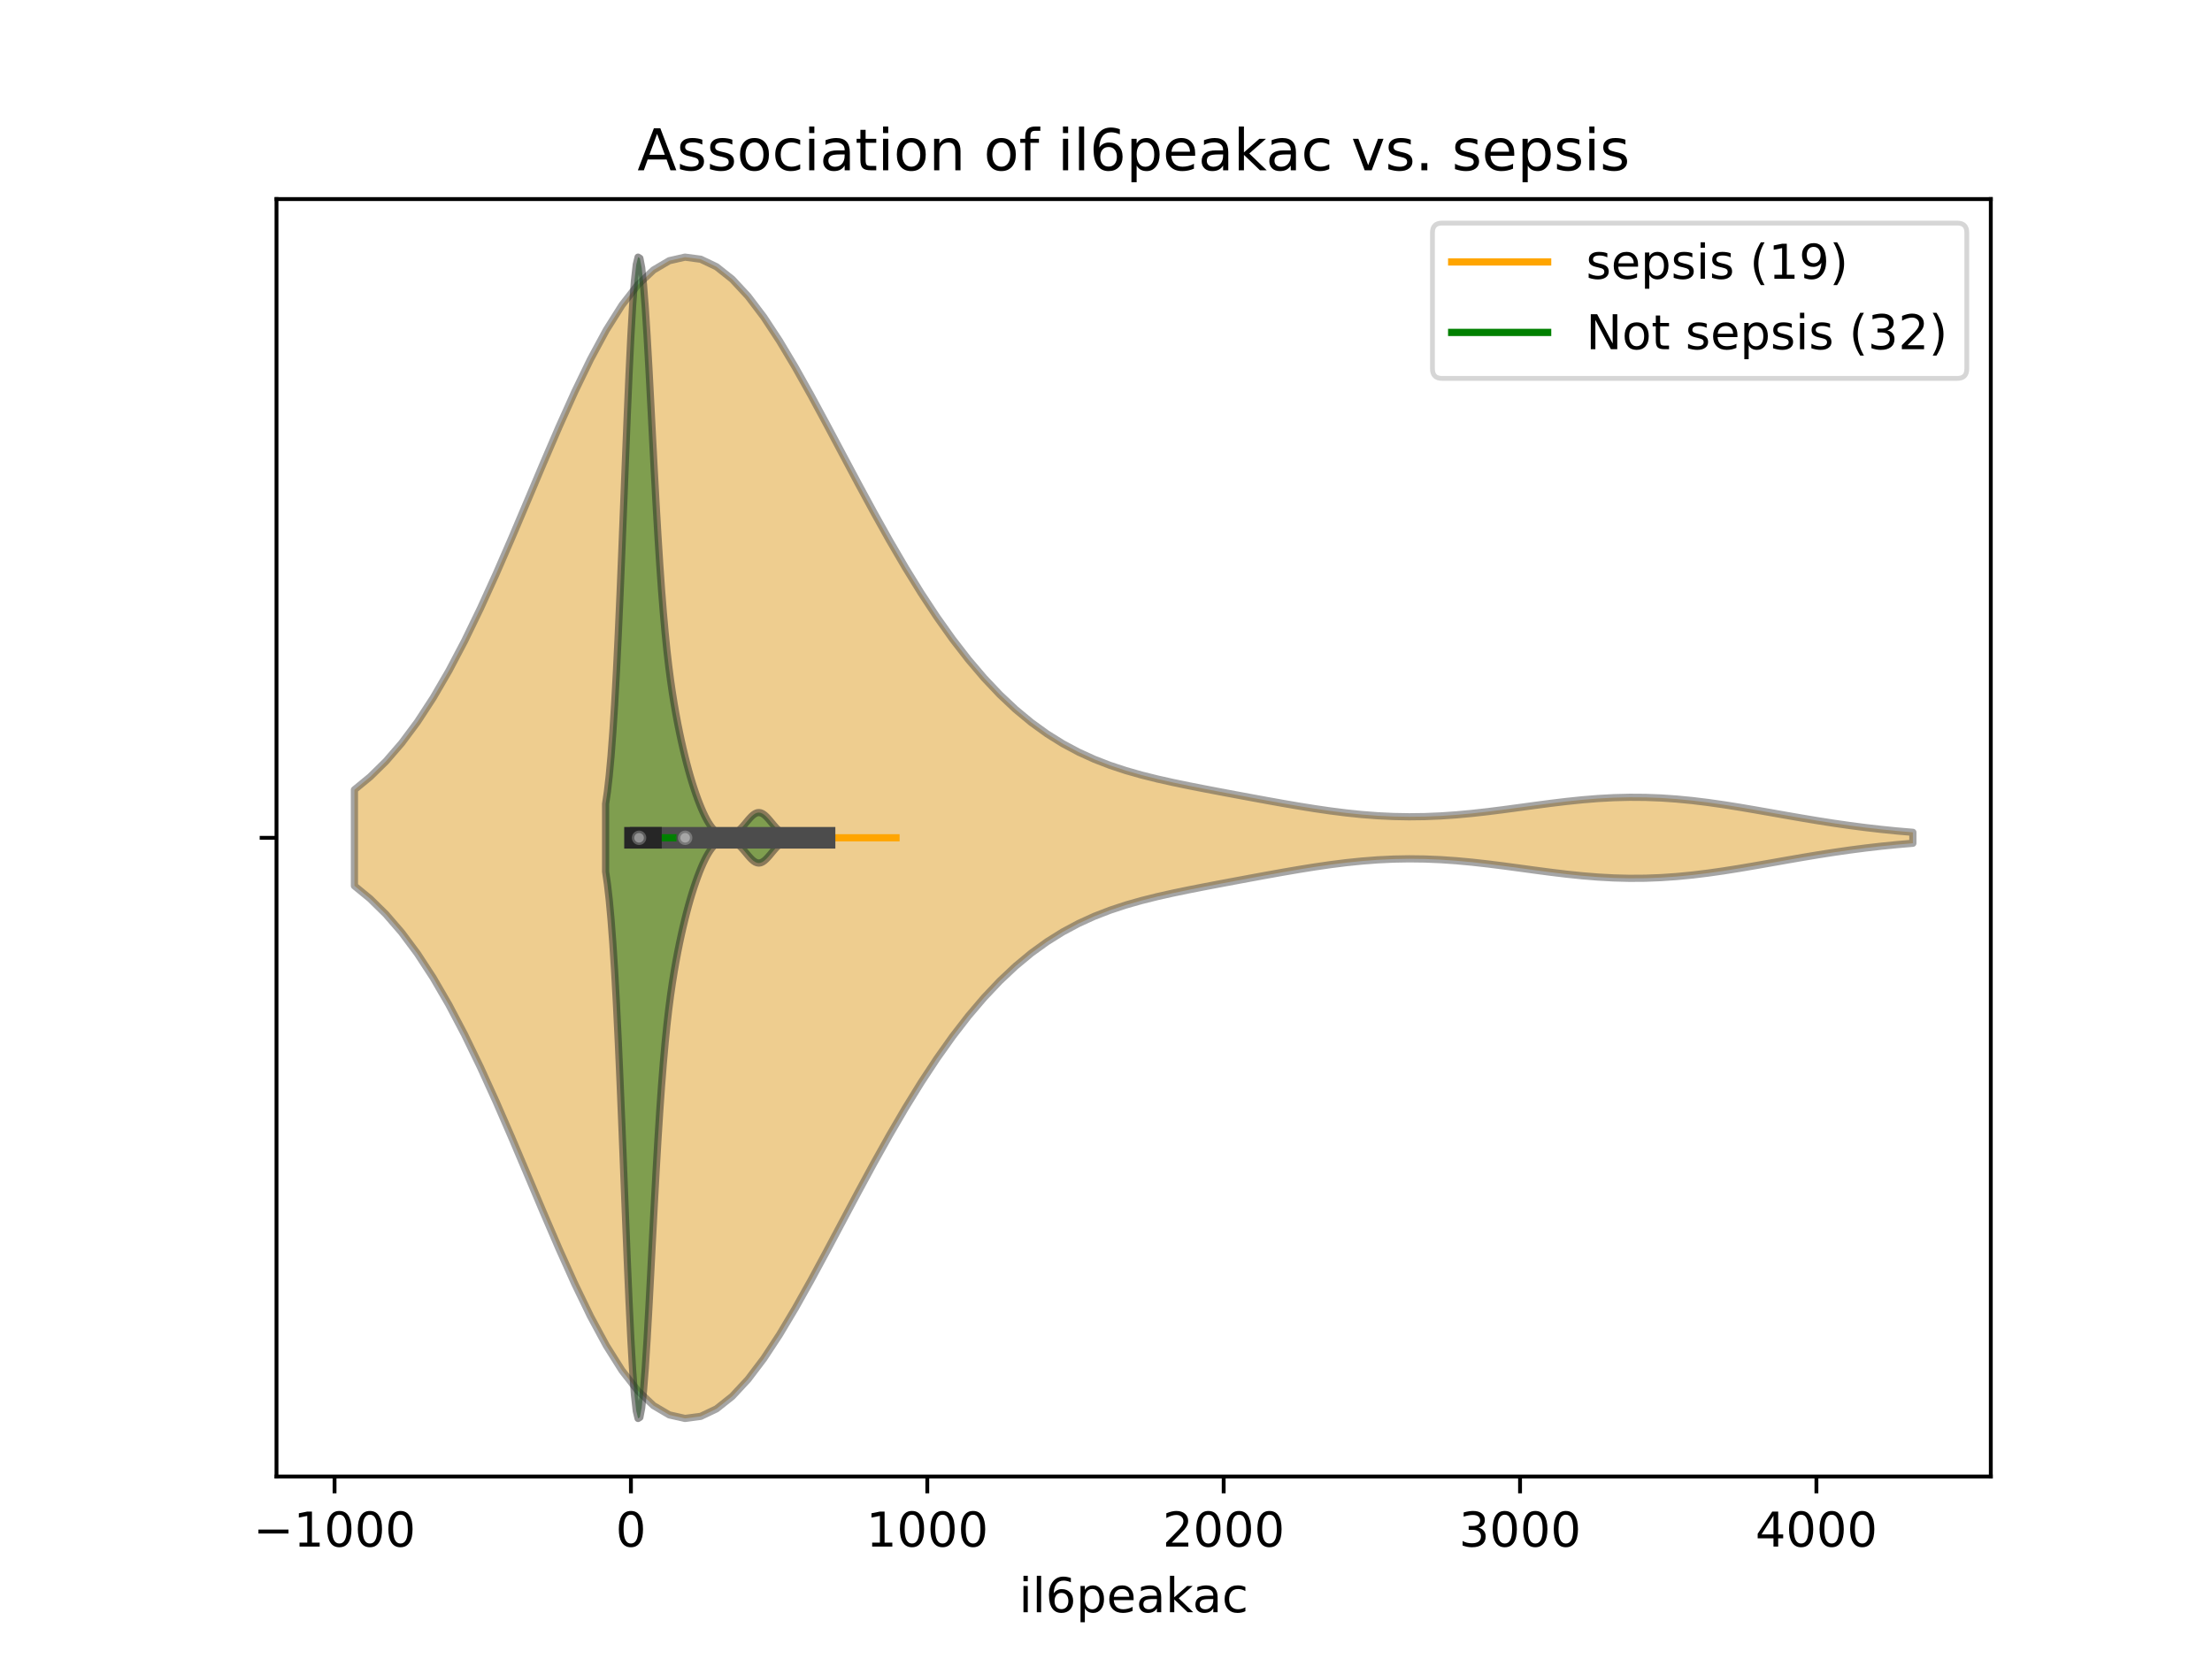 <?xml version="1.0" encoding="utf-8" standalone="no"?>
<!DOCTYPE svg PUBLIC "-//W3C//DTD SVG 1.1//EN"
  "http://www.w3.org/Graphics/SVG/1.1/DTD/svg11.dtd">
<!-- Created with matplotlib (https://matplotlib.org/) -->
<svg height="345.6pt" version="1.1" viewBox="0 0 460.8 345.6" width="460.8pt" xmlns="http://www.w3.org/2000/svg" xmlns:xlink="http://www.w3.org/1999/xlink">
 <defs>
  <style type="text/css">
*{stroke-linecap:butt;stroke-linejoin:round;}
  </style>
 </defs>
 <g id="figure_1">
  <g id="patch_1">
   <path d="M 0 345.6 
L 460.8 345.6 
L 460.8 0 
L 0 0 
z
" style="fill:#ffffff;"/>
  </g>
  <g id="axes_1">
   <g id="patch_2">
    <path d="M 57.6 307.584 
L 414.72 307.584 
L 414.72 41.472 
L 57.6 41.472 
z
" style="fill:#ffffff;"/>
   </g>
   <g id="PolyCollection_1">
    <defs>
     <path d="M 73.833 -161.065 
L 73.833 -181.079 
L 77.112 -183.774 
L 80.391 -186.997 
L 83.671 -190.791 
L 86.95 -195.191 
L 90.229 -200.212 
L 93.509 -205.85 
L 96.788 -212.077 
L 100.067 -218.837 
L 103.347 -226.044 
L 106.626 -233.587 
L 109.905 -241.324 
L 113.185 -249.094 
L 116.464 -256.719 
L 119.743 -264.01 
L 123.023 -270.778 
L 126.302 -276.846 
L 129.581 -282.049 
L 132.861 -286.254 
L 136.14 -289.356 
L 139.42 -291.29 
L 142.699 -292.032 
L 145.978 -291.596 
L 149.258 -290.034 
L 152.537 -287.432 
L 155.816 -283.902 
L 159.096 -279.576 
L 162.375 -274.597 
L 165.654 -269.112 
L 168.934 -263.266 
L 172.213 -257.198 
L 175.492 -251.032 
L 178.772 -244.878 
L 182.051 -238.832 
L 185.33 -232.971 
L 188.61 -227.36 
L 191.889 -222.047 
L 195.168 -217.069 
L 198.448 -212.453 
L 201.727 -208.215 
L 205.006 -204.363 
L 208.286 -200.897 
L 211.565 -197.812 
L 214.844 -195.094 
L 218.124 -192.724 
L 221.403 -190.677 
L 224.682 -188.924 
L 227.962 -187.43 
L 231.241 -186.161 
L 234.52 -185.078 
L 237.8 -184.145 
L 241.079 -183.327 
L 244.358 -182.593 
L 247.638 -181.914 
L 250.917 -181.27 
L 254.196 -180.645 
L 257.476 -180.03 
L 260.755 -179.42 
L 264.034 -178.819 
L 267.314 -178.231 
L 270.593 -177.668 
L 273.872 -177.142 
L 277.152 -176.666 
L 280.431 -176.253 
L 283.71 -175.916 
L 286.99 -175.665 
L 290.269 -175.508 
L 293.548 -175.45 
L 296.828 -175.491 
L 300.107 -175.627 
L 303.386 -175.852 
L 306.666 -176.155 
L 309.945 -176.522 
L 313.224 -176.935 
L 316.504 -177.376 
L 319.783 -177.822 
L 323.062 -178.253 
L 326.342 -178.648 
L 329.621 -178.986 
L 332.9 -179.252 
L 336.18 -179.431 
L 339.459 -179.513 
L 342.739 -179.492 
L 346.018 -179.367 
L 349.297 -179.141 
L 352.577 -178.823 
L 355.856 -178.422 
L 359.135 -177.953 
L 362.415 -177.432 
L 365.694 -176.874 
L 368.973 -176.298 
L 372.253 -175.718 
L 375.532 -175.15 
L 378.811 -174.605 
L 382.091 -174.093 
L 385.37 -173.622 
L 388.649 -173.197 
L 391.929 -172.82 
L 395.208 -172.491 
L 398.487 -172.21 
L 398.487 -169.934 
L 398.487 -169.934 
L 395.208 -169.653 
L 391.929 -169.324 
L 388.649 -168.947 
L 385.37 -168.522 
L 382.091 -168.051 
L 378.811 -167.539 
L 375.532 -166.994 
L 372.253 -166.426 
L 368.973 -165.846 
L 365.694 -165.27 
L 362.415 -164.712 
L 359.135 -164.191 
L 355.856 -163.722 
L 352.577 -163.321 
L 349.297 -163.003 
L 346.018 -162.777 
L 342.739 -162.652 
L 339.459 -162.631 
L 336.18 -162.713 
L 332.9 -162.892 
L 329.621 -163.158 
L 326.342 -163.496 
L 323.062 -163.891 
L 319.783 -164.322 
L 316.504 -164.768 
L 313.224 -165.209 
L 309.945 -165.622 
L 306.666 -165.989 
L 303.386 -166.292 
L 300.107 -166.517 
L 296.828 -166.653 
L 293.548 -166.694 
L 290.269 -166.636 
L 286.99 -166.479 
L 283.71 -166.228 
L 280.431 -165.891 
L 277.152 -165.478 
L 273.872 -165.002 
L 270.593 -164.476 
L 267.314 -163.913 
L 264.034 -163.325 
L 260.755 -162.724 
L 257.476 -162.114 
L 254.196 -161.499 
L 250.917 -160.874 
L 247.638 -160.23 
L 244.358 -159.551 
L 241.079 -158.817 
L 237.8 -157.999 
L 234.52 -157.066 
L 231.241 -155.983 
L 227.962 -154.714 
L 224.682 -153.22 
L 221.403 -151.467 
L 218.124 -149.42 
L 214.844 -147.05 
L 211.565 -144.332 
L 208.286 -141.247 
L 205.006 -137.781 
L 201.727 -133.929 
L 198.448 -129.691 
L 195.168 -125.075 
L 191.889 -120.097 
L 188.61 -114.784 
L 185.33 -109.173 
L 182.051 -103.312 
L 178.772 -97.266 
L 175.492 -91.112 
L 172.213 -84.946 
L 168.934 -78.878 
L 165.654 -73.032 
L 162.375 -67.547 
L 159.096 -62.568 
L 155.816 -58.242 
L 152.537 -54.712 
L 149.258 -52.11 
L 145.978 -50.548 
L 142.699 -50.112 
L 139.42 -50.854 
L 136.14 -52.788 
L 132.861 -55.89 
L 129.581 -60.095 
L 126.302 -65.298 
L 123.023 -71.366 
L 119.743 -78.134 
L 116.464 -85.425 
L 113.185 -93.05 
L 109.905 -100.82 
L 106.626 -108.557 
L 103.347 -116.1 
L 100.067 -123.307 
L 96.788 -130.067 
L 93.509 -136.294 
L 90.229 -141.932 
L 86.95 -146.953 
L 83.671 -151.353 
L 80.391 -155.147 
L 77.112 -158.37 
L 73.833 -161.065 
z
" id="m6d0a6a6277" style="stroke:#4c4c4c;stroke-opacity:0.5;stroke-width:1.5;"/>
    </defs>
    <g clip-path="url(#pe2624b4db9)">
     <use style="fill:#df9c20;fill-opacity:0.5;stroke:#4c4c4c;stroke-opacity:0.5;stroke-width:1.5;" x="0" xlink:href="#m6d0a6a6277" y="345.6"/>
    </g>
   </g>
   <g id="PolyCollection_2">
    <defs>
     <path d="M 126.159 -164.016 
L 126.159 -178.128 
L 126.535 -180.706 
L 126.911 -183.983 
L 127.286 -188.053 
L 127.662 -192.996 
L 128.038 -198.859 
L 128.413 -205.649 
L 128.789 -213.32 
L 129.164 -221.767 
L 129.54 -230.82 
L 129.916 -240.248 
L 130.291 -249.765 
L 130.667 -259.046 
L 131.043 -267.747 
L 131.418 -275.525 
L 131.794 -282.066 
L 132.17 -287.11 
L 132.545 -290.466 
L 132.921 -292.032 
L 133.297 -291.797 
L 133.672 -289.842 
L 134.048 -286.33 
L 134.423 -281.492 
L 134.799 -275.603 
L 135.175 -268.964 
L 135.55 -261.875 
L 135.926 -254.619 
L 136.302 -247.443 
L 136.677 -240.549 
L 137.053 -234.087 
L 137.429 -228.153 
L 137.804 -222.796 
L 138.18 -218.023 
L 138.556 -213.805 
L 138.931 -210.094 
L 139.307 -206.825 
L 139.682 -203.929 
L 140.058 -201.339 
L 140.434 -198.995 
L 140.809 -196.848 
L 141.185 -194.857 
L 141.561 -192.994 
L 141.936 -191.241 
L 142.312 -189.585 
L 142.688 -188.02 
L 143.063 -186.539 
L 143.439 -185.141 
L 143.815 -183.82 
L 144.19 -182.572 
L 144.566 -181.395 
L 144.941 -180.283 
L 145.317 -179.234 
L 145.693 -178.246 
L 146.068 -177.32 
L 146.444 -176.457 
L 146.82 -175.659 
L 147.195 -174.93 
L 147.571 -174.272 
L 147.947 -173.689 
L 148.322 -173.18 
L 148.698 -172.745 
L 149.074 -172.382 
L 149.449 -172.087 
L 149.825 -171.855 
L 150.2 -171.681 
L 150.576 -171.561 
L 150.952 -171.49 
L 151.327 -171.467 
L 151.703 -171.49 
L 152.079 -171.558 
L 152.454 -171.674 
L 152.83 -171.838 
L 153.206 -172.053 
L 153.581 -172.319 
L 153.957 -172.636 
L 154.333 -173 
L 154.708 -173.404 
L 155.084 -173.839 
L 155.459 -174.29 
L 155.835 -174.74 
L 156.211 -175.17 
L 156.586 -175.558 
L 156.962 -175.884 
L 157.338 -176.131 
L 157.713 -176.283 
L 158.089 -176.332 
L 158.465 -176.275 
L 158.84 -176.114 
L 159.216 -175.861 
L 159.592 -175.529 
L 159.967 -175.137 
L 160.343 -174.705 
L 160.718 -174.253 
L 161.094 -173.802 
L 161.47 -173.368 
L 161.845 -172.964 
L 162.221 -172.599 
L 162.597 -172.28 
L 162.972 -172.009 
L 163.348 -171.784 
L 163.348 -170.36 
L 163.348 -170.36 
L 162.972 -170.135 
L 162.597 -169.864 
L 162.221 -169.545 
L 161.845 -169.18 
L 161.47 -168.776 
L 161.094 -168.342 
L 160.718 -167.891 
L 160.343 -167.439 
L 159.967 -167.007 
L 159.592 -166.615 
L 159.216 -166.283 
L 158.84 -166.03 
L 158.465 -165.869 
L 158.089 -165.812 
L 157.713 -165.861 
L 157.338 -166.013 
L 156.962 -166.26 
L 156.586 -166.586 
L 156.211 -166.974 
L 155.835 -167.404 
L 155.459 -167.854 
L 155.084 -168.305 
L 154.708 -168.74 
L 154.333 -169.144 
L 153.957 -169.508 
L 153.581 -169.825 
L 153.206 -170.091 
L 152.83 -170.306 
L 152.454 -170.47 
L 152.079 -170.586 
L 151.703 -170.654 
L 151.327 -170.677 
L 150.952 -170.654 
L 150.576 -170.583 
L 150.2 -170.463 
L 149.825 -170.289 
L 149.449 -170.057 
L 149.074 -169.762 
L 148.698 -169.399 
L 148.322 -168.964 
L 147.947 -168.455 
L 147.571 -167.872 
L 147.195 -167.214 
L 146.82 -166.485 
L 146.444 -165.687 
L 146.068 -164.824 
L 145.693 -163.898 
L 145.317 -162.91 
L 144.941 -161.861 
L 144.566 -160.749 
L 144.19 -159.572 
L 143.815 -158.324 
L 143.439 -157.003 
L 143.063 -155.605 
L 142.688 -154.124 
L 142.312 -152.559 
L 141.936 -150.903 
L 141.561 -149.15 
L 141.185 -147.287 
L 140.809 -145.296 
L 140.434 -143.149 
L 140.058 -140.805 
L 139.682 -138.215 
L 139.307 -135.319 
L 138.931 -132.05 
L 138.556 -128.339 
L 138.18 -124.121 
L 137.804 -119.348 
L 137.429 -113.991 
L 137.053 -108.057 
L 136.677 -101.595 
L 136.302 -94.701 
L 135.926 -87.525 
L 135.55 -80.269 
L 135.175 -73.18 
L 134.799 -66.541 
L 134.423 -60.652 
L 134.048 -55.814 
L 133.672 -52.302 
L 133.297 -50.347 
L 132.921 -50.112 
L 132.545 -51.678 
L 132.17 -55.034 
L 131.794 -60.078 
L 131.418 -66.619 
L 131.043 -74.397 
L 130.667 -83.098 
L 130.291 -92.379 
L 129.916 -101.896 
L 129.54 -111.324 
L 129.164 -120.377 
L 128.789 -128.824 
L 128.413 -136.495 
L 128.038 -143.285 
L 127.662 -149.148 
L 127.286 -154.091 
L 126.911 -158.161 
L 126.535 -161.438 
L 126.159 -164.016 
z
" id="m87b86bdd0c" style="stroke:#262626;stroke-opacity:0.5;stroke-width:1.5;"/>
    </defs>
    <g clip-path="url(#pe2624b4db9)">
     <use style="fill:#107010;fill-opacity:0.5;stroke:#262626;stroke-opacity:0.5;stroke-width:1.5;" x="0" xlink:href="#m87b86bdd0c" y="345.6"/>
    </g>
   </g>
   <g id="matplotlib.axis_1">
    <g id="xtick_1">
     <g id="line2d_1">
      <defs>
       <path d="M 0 0 
L 0 3.5 
" id="m7a9ba453a0" style="stroke:#000000;stroke-width:0.8;"/>
      </defs>
      <g>
       <use style="stroke:#000000;stroke-width:0.8;" x="69.693" xlink:href="#m7a9ba453a0" y="307.584"/>
      </g>
     </g>
     <g id="text_1">
      <!-- −1000 -->
      <defs>
       <path d="M 10.594 35.5 
L 73.188 35.5 
L 73.188 27.203 
L 10.594 27.203 
z
" id="DejaVuSans-8722"/>
       <path d="M 12.406 8.297 
L 28.516 8.297 
L 28.516 63.922 
L 10.984 60.406 
L 10.984 69.391 
L 28.422 72.906 
L 38.281 72.906 
L 38.281 8.297 
L 54.391 8.297 
L 54.391 0 
L 12.406 0 
z
" id="DejaVuSans-49"/>
       <path d="M 31.781 66.406 
Q 24.172 66.406 20.328 58.906 
Q 16.5 51.422 16.5 36.375 
Q 16.5 21.391 20.328 13.891 
Q 24.172 6.391 31.781 6.391 
Q 39.453 6.391 43.281 13.891 
Q 47.125 21.391 47.125 36.375 
Q 47.125 51.422 43.281 58.906 
Q 39.453 66.406 31.781 66.406 
z
M 31.781 74.219 
Q 44.047 74.219 50.516 64.516 
Q 56.984 54.828 56.984 36.375 
Q 56.984 17.969 50.516 8.266 
Q 44.047 -1.422 31.781 -1.422 
Q 19.531 -1.422 13.062 8.266 
Q 6.594 17.969 6.594 36.375 
Q 6.594 54.828 13.062 64.516 
Q 19.531 74.219 31.781 74.219 
z
" id="DejaVuSans-48"/>
      </defs>
      <g transform="translate(52.778 322.182)scale(0.1 -0.1)">
       <use xlink:href="#DejaVuSans-8722"/>
       <use x="83.789" xlink:href="#DejaVuSans-49"/>
       <use x="147.412" xlink:href="#DejaVuSans-48"/>
       <use x="211.035" xlink:href="#DejaVuSans-48"/>
       <use x="274.658" xlink:href="#DejaVuSans-48"/>
      </g>
     </g>
    </g>
    <g id="xtick_2">
     <g id="line2d_2">
      <g>
       <use style="stroke:#000000;stroke-width:0.8;" x="131.433" xlink:href="#m7a9ba453a0" y="307.584"/>
      </g>
     </g>
     <g id="text_2">
      <!-- 0 -->
      <g transform="translate(128.252 322.182)scale(0.1 -0.1)">
       <use xlink:href="#DejaVuSans-48"/>
      </g>
     </g>
    </g>
    <g id="xtick_3">
     <g id="line2d_3">
      <g>
       <use style="stroke:#000000;stroke-width:0.8;" x="193.173" xlink:href="#m7a9ba453a0" y="307.584"/>
      </g>
     </g>
     <g id="text_3">
      <!-- 1000 -->
      <g transform="translate(180.448 322.182)scale(0.1 -0.1)">
       <use xlink:href="#DejaVuSans-49"/>
       <use x="63.623" xlink:href="#DejaVuSans-48"/>
       <use x="127.246" xlink:href="#DejaVuSans-48"/>
       <use x="190.869" xlink:href="#DejaVuSans-48"/>
      </g>
     </g>
    </g>
    <g id="xtick_4">
     <g id="line2d_4">
      <g>
       <use style="stroke:#000000;stroke-width:0.8;" x="254.914" xlink:href="#m7a9ba453a0" y="307.584"/>
      </g>
     </g>
     <g id="text_4">
      <!-- 2000 -->
      <defs>
       <path d="M 19.188 8.297 
L 53.609 8.297 
L 53.609 0 
L 7.328 0 
L 7.328 8.297 
Q 12.938 14.109 22.625 23.891 
Q 32.328 33.688 34.812 36.531 
Q 39.547 41.844 41.422 45.531 
Q 43.312 49.219 43.312 52.781 
Q 43.312 58.594 39.234 62.25 
Q 35.156 65.922 28.609 65.922 
Q 23.969 65.922 18.812 64.312 
Q 13.672 62.703 7.812 59.422 
L 7.812 69.391 
Q 13.766 71.781 18.938 73 
Q 24.125 74.219 28.422 74.219 
Q 39.75 74.219 46.484 68.547 
Q 53.219 62.891 53.219 53.422 
Q 53.219 48.922 51.531 44.891 
Q 49.859 40.875 45.406 35.406 
Q 44.188 33.984 37.641 27.219 
Q 31.109 20.453 19.188 8.297 
z
" id="DejaVuSans-50"/>
      </defs>
      <g transform="translate(242.189 322.182)scale(0.1 -0.1)">
       <use xlink:href="#DejaVuSans-50"/>
       <use x="63.623" xlink:href="#DejaVuSans-48"/>
       <use x="127.246" xlink:href="#DejaVuSans-48"/>
       <use x="190.869" xlink:href="#DejaVuSans-48"/>
      </g>
     </g>
    </g>
    <g id="xtick_5">
     <g id="line2d_5">
      <g>
       <use style="stroke:#000000;stroke-width:0.8;" x="316.654" xlink:href="#m7a9ba453a0" y="307.584"/>
      </g>
     </g>
     <g id="text_5">
      <!-- 3000 -->
      <defs>
       <path d="M 40.578 39.312 
Q 47.656 37.797 51.625 33 
Q 55.609 28.219 55.609 21.188 
Q 55.609 10.406 48.188 4.484 
Q 40.766 -1.422 27.094 -1.422 
Q 22.516 -1.422 17.656 -0.516 
Q 12.797 0.391 7.625 2.203 
L 7.625 11.719 
Q 11.719 9.328 16.594 8.109 
Q 21.484 6.891 26.812 6.891 
Q 36.078 6.891 40.938 10.547 
Q 45.797 14.203 45.797 21.188 
Q 45.797 27.641 41.281 31.266 
Q 36.766 34.906 28.719 34.906 
L 20.219 34.906 
L 20.219 43.016 
L 29.109 43.016 
Q 36.375 43.016 40.234 45.922 
Q 44.094 48.828 44.094 54.297 
Q 44.094 59.906 40.109 62.906 
Q 36.141 65.922 28.719 65.922 
Q 24.656 65.922 20.016 65.031 
Q 15.375 64.156 9.812 62.312 
L 9.812 71.094 
Q 15.438 72.656 20.344 73.438 
Q 25.25 74.219 29.594 74.219 
Q 40.828 74.219 47.359 69.109 
Q 53.906 64.016 53.906 55.328 
Q 53.906 49.266 50.438 45.094 
Q 46.969 40.922 40.578 39.312 
z
" id="DejaVuSans-51"/>
      </defs>
      <g transform="translate(303.929 322.182)scale(0.1 -0.1)">
       <use xlink:href="#DejaVuSans-51"/>
       <use x="63.623" xlink:href="#DejaVuSans-48"/>
       <use x="127.246" xlink:href="#DejaVuSans-48"/>
       <use x="190.869" xlink:href="#DejaVuSans-48"/>
      </g>
     </g>
    </g>
    <g id="xtick_6">
     <g id="line2d_6">
      <g>
       <use style="stroke:#000000;stroke-width:0.8;" x="378.394" xlink:href="#m7a9ba453a0" y="307.584"/>
      </g>
     </g>
     <g id="text_6">
      <!-- 4000 -->
      <defs>
       <path d="M 37.797 64.312 
L 12.891 25.391 
L 37.797 25.391 
z
M 35.203 72.906 
L 47.609 72.906 
L 47.609 25.391 
L 58.016 25.391 
L 58.016 17.188 
L 47.609 17.188 
L 47.609 0 
L 37.797 0 
L 37.797 17.188 
L 4.891 17.188 
L 4.891 26.703 
z
" id="DejaVuSans-52"/>
      </defs>
      <g transform="translate(365.669 322.182)scale(0.1 -0.1)">
       <use xlink:href="#DejaVuSans-52"/>
       <use x="63.623" xlink:href="#DejaVuSans-48"/>
       <use x="127.246" xlink:href="#DejaVuSans-48"/>
       <use x="190.869" xlink:href="#DejaVuSans-48"/>
      </g>
     </g>
    </g>
    <g id="text_7">
     <!-- il6peakac -->
     <defs>
      <path d="M 9.422 54.688 
L 18.406 54.688 
L 18.406 0 
L 9.422 0 
z
M 9.422 75.984 
L 18.406 75.984 
L 18.406 64.594 
L 9.422 64.594 
z
" id="DejaVuSans-105"/>
      <path d="M 9.422 75.984 
L 18.406 75.984 
L 18.406 0 
L 9.422 0 
z
" id="DejaVuSans-108"/>
      <path d="M 33.016 40.375 
Q 26.375 40.375 22.484 35.828 
Q 18.609 31.297 18.609 23.391 
Q 18.609 15.531 22.484 10.953 
Q 26.375 6.391 33.016 6.391 
Q 39.656 6.391 43.531 10.953 
Q 47.406 15.531 47.406 23.391 
Q 47.406 31.297 43.531 35.828 
Q 39.656 40.375 33.016 40.375 
z
M 52.594 71.297 
L 52.594 62.312 
Q 48.875 64.062 45.094 64.984 
Q 41.312 65.922 37.594 65.922 
Q 27.828 65.922 22.672 59.328 
Q 17.531 52.734 16.797 39.406 
Q 19.672 43.656 24.016 45.922 
Q 28.375 48.188 33.594 48.188 
Q 44.578 48.188 50.953 41.516 
Q 57.328 34.859 57.328 23.391 
Q 57.328 12.156 50.688 5.359 
Q 44.047 -1.422 33.016 -1.422 
Q 20.359 -1.422 13.672 8.266 
Q 6.984 17.969 6.984 36.375 
Q 6.984 53.656 15.188 63.938 
Q 23.391 74.219 37.203 74.219 
Q 40.922 74.219 44.703 73.484 
Q 48.484 72.75 52.594 71.297 
z
" id="DejaVuSans-54"/>
      <path d="M 18.109 8.203 
L 18.109 -20.797 
L 9.078 -20.797 
L 9.078 54.688 
L 18.109 54.688 
L 18.109 46.391 
Q 20.953 51.266 25.266 53.625 
Q 29.594 56 35.594 56 
Q 45.562 56 51.781 48.094 
Q 58.016 40.188 58.016 27.297 
Q 58.016 14.406 51.781 6.484 
Q 45.562 -1.422 35.594 -1.422 
Q 29.594 -1.422 25.266 0.953 
Q 20.953 3.328 18.109 8.203 
z
M 48.688 27.297 
Q 48.688 37.203 44.609 42.844 
Q 40.531 48.484 33.406 48.484 
Q 26.266 48.484 22.188 42.844 
Q 18.109 37.203 18.109 27.297 
Q 18.109 17.391 22.188 11.75 
Q 26.266 6.109 33.406 6.109 
Q 40.531 6.109 44.609 11.75 
Q 48.688 17.391 48.688 27.297 
z
" id="DejaVuSans-112"/>
      <path d="M 56.203 29.594 
L 56.203 25.203 
L 14.891 25.203 
Q 15.484 15.922 20.484 11.062 
Q 25.484 6.203 34.422 6.203 
Q 39.594 6.203 44.453 7.469 
Q 49.312 8.734 54.109 11.281 
L 54.109 2.781 
Q 49.266 0.734 44.188 -0.344 
Q 39.109 -1.422 33.891 -1.422 
Q 20.797 -1.422 13.156 6.188 
Q 5.516 13.812 5.516 26.812 
Q 5.516 40.234 12.766 48.109 
Q 20.016 56 32.328 56 
Q 43.359 56 49.781 48.891 
Q 56.203 41.797 56.203 29.594 
z
M 47.219 32.234 
Q 47.125 39.594 43.094 43.984 
Q 39.062 48.391 32.422 48.391 
Q 24.906 48.391 20.391 44.141 
Q 15.875 39.891 15.188 32.172 
z
" id="DejaVuSans-101"/>
      <path d="M 34.281 27.484 
Q 23.391 27.484 19.188 25 
Q 14.984 22.516 14.984 16.5 
Q 14.984 11.719 18.141 8.906 
Q 21.297 6.109 26.703 6.109 
Q 34.188 6.109 38.703 11.406 
Q 43.219 16.703 43.219 25.484 
L 43.219 27.484 
z
M 52.203 31.203 
L 52.203 0 
L 43.219 0 
L 43.219 8.297 
Q 40.141 3.328 35.547 0.953 
Q 30.953 -1.422 24.312 -1.422 
Q 15.922 -1.422 10.953 3.297 
Q 6 8.016 6 15.922 
Q 6 25.141 12.172 29.828 
Q 18.359 34.516 30.609 34.516 
L 43.219 34.516 
L 43.219 35.406 
Q 43.219 41.609 39.141 45 
Q 35.062 48.391 27.688 48.391 
Q 23 48.391 18.547 47.266 
Q 14.109 46.141 10.016 43.891 
L 10.016 52.203 
Q 14.938 54.109 19.578 55.047 
Q 24.219 56 28.609 56 
Q 40.484 56 46.344 49.844 
Q 52.203 43.703 52.203 31.203 
z
" id="DejaVuSans-97"/>
      <path d="M 9.078 75.984 
L 18.109 75.984 
L 18.109 31.109 
L 44.922 54.688 
L 56.391 54.688 
L 27.391 29.109 
L 57.625 0 
L 45.906 0 
L 18.109 26.703 
L 18.109 0 
L 9.078 0 
z
" id="DejaVuSans-107"/>
      <path d="M 48.781 52.594 
L 48.781 44.188 
Q 44.969 46.297 41.141 47.344 
Q 37.312 48.391 33.406 48.391 
Q 24.656 48.391 19.812 42.844 
Q 14.984 37.312 14.984 27.297 
Q 14.984 17.281 19.812 11.734 
Q 24.656 6.203 33.406 6.203 
Q 37.312 6.203 41.141 7.25 
Q 44.969 8.297 48.781 10.406 
L 48.781 2.094 
Q 45.016 0.344 40.984 -0.531 
Q 36.969 -1.422 32.422 -1.422 
Q 20.062 -1.422 12.781 6.344 
Q 5.516 14.109 5.516 27.297 
Q 5.516 40.672 12.859 48.328 
Q 20.219 56 33.016 56 
Q 37.156 56 41.109 55.141 
Q 45.062 54.297 48.781 52.594 
z
" id="DejaVuSans-99"/>
     </defs>
     <g transform="translate(212.265 335.861)scale(0.1 -0.1)">
      <use xlink:href="#DejaVuSans-105"/>
      <use x="27.783" xlink:href="#DejaVuSans-108"/>
      <use x="55.566" xlink:href="#DejaVuSans-54"/>
      <use x="119.189" xlink:href="#DejaVuSans-112"/>
      <use x="182.666" xlink:href="#DejaVuSans-101"/>
      <use x="244.189" xlink:href="#DejaVuSans-97"/>
      <use x="305.469" xlink:href="#DejaVuSans-107"/>
      <use x="361.629" xlink:href="#DejaVuSans-97"/>
      <use x="422.908" xlink:href="#DejaVuSans-99"/>
     </g>
    </g>
   </g>
   <g id="matplotlib.axis_2">
    <g id="ytick_1">
     <g id="line2d_7">
      <defs>
       <path d="M 0 0 
L -3.5 0 
" id="meb385f99d1" style="stroke:#000000;stroke-width:0.8;"/>
      </defs>
      <g>
       <use style="stroke:#000000;stroke-width:0.8;" x="57.6" xlink:href="#meb385f99d1" y="174.528"/>
      </g>
     </g>
    </g>
   </g>
   <g id="line2d_8">
    <path clip-path="url(#pe2624b4db9)" d="M 131.433 174.528 
L 186.654 174.528 
" style="fill:none;stroke:#ffa500;stroke-linecap:square;stroke-width:1.5;"/>
   </g>
   <g id="line2d_9">
    <path clip-path="url(#pe2624b4db9)" d="M 133.467 174.528 
L 171.768 174.528 
" style="fill:none;stroke:#4c4c4c;stroke-linecap:square;stroke-width:4.5;"/>
   </g>
   <g id="line2d_10">
    <path clip-path="url(#pe2624b4db9)" d="M 131.433 174.528 
L 140.281 174.528 
" style="fill:none;stroke:#008000;stroke-linecap:square;stroke-width:1.5;"/>
   </g>
   <g id="line2d_11">
    <path clip-path="url(#pe2624b4db9)" d="M 132.285 174.528 
L 135.603 174.528 
" style="fill:none;stroke:#262626;stroke-linecap:square;stroke-width:4.5;"/>
   </g>
   <g id="patch_3">
    <path d="M 57.6 307.584 
L 57.6 41.472 
" style="fill:none;stroke:#000000;stroke-linecap:square;stroke-linejoin:miter;stroke-width:0.8;"/>
   </g>
   <g id="patch_4">
    <path d="M 414.72 307.584 
L 414.72 41.472 
" style="fill:none;stroke:#000000;stroke-linecap:square;stroke-linejoin:miter;stroke-width:0.8;"/>
   </g>
   <g id="patch_5">
    <path d="M 57.6 307.584 
L 414.72 307.584 
" style="fill:none;stroke:#000000;stroke-linecap:square;stroke-linejoin:miter;stroke-width:0.8;"/>
   </g>
   <g id="patch_6">
    <path d="M 57.6 41.472 
L 414.72 41.472 
" style="fill:none;stroke:#000000;stroke-linecap:square;stroke-linejoin:miter;stroke-width:0.8;"/>
   </g>
   <g id="PathCollection_1">
    <defs>
     <path d="M 0 1.5 
C 0.398 1.5 0.779 1.342 1.061 1.061 
C 1.342 0.779 1.5 0.398 1.5 0 
C 1.5 -0.398 1.342 -0.779 1.061 -1.061 
C 0.779 -1.342 0.398 -1.5 0 -1.5 
C -0.398 -1.5 -0.779 -1.342 -1.061 -1.061 
C -1.342 -0.779 -1.5 -0.398 -1.5 0 
C -1.5 0.398 -1.342 0.779 -1.061 1.061 
C -0.779 1.342 -0.398 1.5 0 1.5 
z
" id="m638923d281" style="stroke:#4c4c4c;stroke-opacity:0.5;"/>
    </defs>
    <g clip-path="url(#pe2624b4db9)">
     <use style="fill:#ffffff;fill-opacity:0.5;stroke:#4c4c4c;stroke-opacity:0.5;" x="142.732" xlink:href="#m638923d281" y="174.528"/>
    </g>
   </g>
   <g id="PathCollection_2">
    <defs>
     <path d="M 0 1.5 
C 0.398 1.5 0.779 1.342 1.061 1.061 
C 1.342 0.779 1.5 0.398 1.5 0 
C 1.5 -0.398 1.342 -0.779 1.061 -1.061 
C 0.779 -1.342 0.398 -1.5 0 -1.5 
C -0.398 -1.5 -0.779 -1.342 -1.061 -1.061 
C -1.342 -0.779 -1.5 -0.398 -1.5 0 
C -1.5 0.398 -1.342 0.779 -1.061 1.061 
C -0.779 1.342 -0.398 1.5 0 1.5 
z
" id="mb934a2ef46" style="stroke:#262626;stroke-opacity:0.5;"/>
    </defs>
    <g clip-path="url(#pe2624b4db9)">
     <use style="fill:#ffffff;fill-opacity:0.5;stroke:#262626;stroke-opacity:0.5;" x="133.132" xlink:href="#mb934a2ef46" y="174.528"/>
    </g>
   </g>
   <g id="text_8">
    <!-- Association of il6peakac vs. sepsis -->
    <defs>
     <path d="M 34.188 63.188 
L 20.797 26.906 
L 47.609 26.906 
z
M 28.609 72.906 
L 39.797 72.906 
L 67.578 0 
L 57.328 0 
L 50.688 18.703 
L 17.828 18.703 
L 11.188 0 
L 0.781 0 
z
" id="DejaVuSans-65"/>
     <path d="M 44.281 53.078 
L 44.281 44.578 
Q 40.484 46.531 36.375 47.5 
Q 32.281 48.484 27.875 48.484 
Q 21.188 48.484 17.844 46.438 
Q 14.5 44.391 14.5 40.281 
Q 14.5 37.156 16.891 35.375 
Q 19.281 33.594 26.516 31.984 
L 29.594 31.297 
Q 39.156 29.25 43.188 25.516 
Q 47.219 21.781 47.219 15.094 
Q 47.219 7.469 41.188 3.016 
Q 35.156 -1.422 24.609 -1.422 
Q 20.219 -1.422 15.453 -0.562 
Q 10.688 0.297 5.422 2 
L 5.422 11.281 
Q 10.406 8.688 15.234 7.391 
Q 20.062 6.109 24.812 6.109 
Q 31.156 6.109 34.562 8.281 
Q 37.984 10.453 37.984 14.406 
Q 37.984 18.062 35.516 20.016 
Q 33.062 21.969 24.703 23.781 
L 21.578 24.516 
Q 13.234 26.266 9.516 29.906 
Q 5.812 33.547 5.812 39.891 
Q 5.812 47.609 11.281 51.797 
Q 16.75 56 26.812 56 
Q 31.781 56 36.172 55.266 
Q 40.578 54.547 44.281 53.078 
z
" id="DejaVuSans-115"/>
     <path d="M 30.609 48.391 
Q 23.391 48.391 19.188 42.75 
Q 14.984 37.109 14.984 27.297 
Q 14.984 17.484 19.156 11.844 
Q 23.344 6.203 30.609 6.203 
Q 37.797 6.203 41.984 11.859 
Q 46.188 17.531 46.188 27.297 
Q 46.188 37.016 41.984 42.703 
Q 37.797 48.391 30.609 48.391 
z
M 30.609 56 
Q 42.328 56 49.016 48.375 
Q 55.719 40.766 55.719 27.297 
Q 55.719 13.875 49.016 6.219 
Q 42.328 -1.422 30.609 -1.422 
Q 18.844 -1.422 12.172 6.219 
Q 5.516 13.875 5.516 27.297 
Q 5.516 40.766 12.172 48.375 
Q 18.844 56 30.609 56 
z
" id="DejaVuSans-111"/>
     <path d="M 18.312 70.219 
L 18.312 54.688 
L 36.812 54.688 
L 36.812 47.703 
L 18.312 47.703 
L 18.312 18.016 
Q 18.312 11.328 20.141 9.422 
Q 21.969 7.516 27.594 7.516 
L 36.812 7.516 
L 36.812 0 
L 27.594 0 
Q 17.188 0 13.234 3.875 
Q 9.281 7.766 9.281 18.016 
L 9.281 47.703 
L 2.688 47.703 
L 2.688 54.688 
L 9.281 54.688 
L 9.281 70.219 
z
" id="DejaVuSans-116"/>
     <path d="M 54.891 33.016 
L 54.891 0 
L 45.906 0 
L 45.906 32.719 
Q 45.906 40.484 42.875 44.328 
Q 39.844 48.188 33.797 48.188 
Q 26.516 48.188 22.312 43.547 
Q 18.109 38.922 18.109 30.906 
L 18.109 0 
L 9.078 0 
L 9.078 54.688 
L 18.109 54.688 
L 18.109 46.188 
Q 21.344 51.125 25.703 53.562 
Q 30.078 56 35.797 56 
Q 45.219 56 50.047 50.172 
Q 54.891 44.344 54.891 33.016 
z
" id="DejaVuSans-110"/>
     <path id="DejaVuSans-32"/>
     <path d="M 37.109 75.984 
L 37.109 68.5 
L 28.516 68.5 
Q 23.688 68.5 21.797 66.547 
Q 19.922 64.594 19.922 59.516 
L 19.922 54.688 
L 34.719 54.688 
L 34.719 47.703 
L 19.922 47.703 
L 19.922 0 
L 10.891 0 
L 10.891 47.703 
L 2.297 47.703 
L 2.297 54.688 
L 10.891 54.688 
L 10.891 58.5 
Q 10.891 67.625 15.141 71.797 
Q 19.391 75.984 28.609 75.984 
z
" id="DejaVuSans-102"/>
     <path d="M 2.984 54.688 
L 12.5 54.688 
L 29.594 8.797 
L 46.688 54.688 
L 56.203 54.688 
L 35.688 0 
L 23.484 0 
z
" id="DejaVuSans-118"/>
     <path d="M 10.688 12.406 
L 21 12.406 
L 21 0 
L 10.688 0 
z
" id="DejaVuSans-46"/>
    </defs>
    <g transform="translate(132.784 35.472)scale(0.12 -0.12)">
     <use xlink:href="#DejaVuSans-65"/>
     <use x="68.408" xlink:href="#DejaVuSans-115"/>
     <use x="120.508" xlink:href="#DejaVuSans-115"/>
     <use x="172.607" xlink:href="#DejaVuSans-111"/>
     <use x="233.789" xlink:href="#DejaVuSans-99"/>
     <use x="288.77" xlink:href="#DejaVuSans-105"/>
     <use x="316.553" xlink:href="#DejaVuSans-97"/>
     <use x="377.832" xlink:href="#DejaVuSans-116"/>
     <use x="417.041" xlink:href="#DejaVuSans-105"/>
     <use x="444.824" xlink:href="#DejaVuSans-111"/>
     <use x="506.006" xlink:href="#DejaVuSans-110"/>
     <use x="569.385" xlink:href="#DejaVuSans-32"/>
     <use x="601.172" xlink:href="#DejaVuSans-111"/>
     <use x="662.354" xlink:href="#DejaVuSans-102"/>
     <use x="697.559" xlink:href="#DejaVuSans-32"/>
     <use x="729.346" xlink:href="#DejaVuSans-105"/>
     <use x="757.129" xlink:href="#DejaVuSans-108"/>
     <use x="784.912" xlink:href="#DejaVuSans-54"/>
     <use x="848.535" xlink:href="#DejaVuSans-112"/>
     <use x="912.012" xlink:href="#DejaVuSans-101"/>
     <use x="973.535" xlink:href="#DejaVuSans-97"/>
     <use x="1034.814" xlink:href="#DejaVuSans-107"/>
     <use x="1090.975" xlink:href="#DejaVuSans-97"/>
     <use x="1152.254" xlink:href="#DejaVuSans-99"/>
     <use x="1207.234" xlink:href="#DejaVuSans-32"/>
     <use x="1239.021" xlink:href="#DejaVuSans-118"/>
     <use x="1298.201" xlink:href="#DejaVuSans-115"/>
     <use x="1350.301" xlink:href="#DejaVuSans-46"/>
     <use x="1382.088" xlink:href="#DejaVuSans-32"/>
     <use x="1413.875" xlink:href="#DejaVuSans-115"/>
     <use x="1465.975" xlink:href="#DejaVuSans-101"/>
     <use x="1527.498" xlink:href="#DejaVuSans-112"/>
     <use x="1590.975" xlink:href="#DejaVuSans-115"/>
     <use x="1643.074" xlink:href="#DejaVuSans-105"/>
     <use x="1670.857" xlink:href="#DejaVuSans-115"/>
    </g>
   </g>
   <g id="legend_1">
    <g id="patch_7">
     <path d="M 300.408 78.828 
L 407.72 78.828 
Q 409.72 78.828 409.72 76.828 
L 409.72 48.472 
Q 409.72 46.472 407.72 46.472 
L 300.408 46.472 
Q 298.408 46.472 298.408 48.472 
L 298.408 76.828 
Q 298.408 78.828 300.408 78.828 
z
" style="fill:#ffffff;opacity:0.8;stroke:#cccccc;stroke-linejoin:miter;"/>
    </g>
    <g id="line2d_12">
     <path d="M 302.408 54.57 
L 322.408 54.57 
" style="fill:none;stroke:#ffa500;stroke-linecap:square;stroke-width:1.5;"/>
    </g>
    <g id="line2d_13"/>
    <g id="text_9">
     <!-- sepsis (19) -->
     <defs>
      <path d="M 31 75.875 
Q 24.469 64.656 21.281 53.656 
Q 18.109 42.672 18.109 31.391 
Q 18.109 20.125 21.312 9.062 
Q 24.516 -2 31 -13.188 
L 23.188 -13.188 
Q 15.875 -1.703 12.234 9.375 
Q 8.594 20.453 8.594 31.391 
Q 8.594 42.281 12.203 53.312 
Q 15.828 64.359 23.188 75.875 
z
" id="DejaVuSans-40"/>
      <path d="M 10.984 1.516 
L 10.984 10.5 
Q 14.703 8.734 18.5 7.812 
Q 22.312 6.891 25.984 6.891 
Q 35.75 6.891 40.891 13.453 
Q 46.047 20.016 46.781 33.406 
Q 43.953 29.203 39.594 26.953 
Q 35.25 24.703 29.984 24.703 
Q 19.047 24.703 12.672 31.312 
Q 6.297 37.938 6.297 49.422 
Q 6.297 60.641 12.938 67.422 
Q 19.578 74.219 30.609 74.219 
Q 43.266 74.219 49.922 64.516 
Q 56.594 54.828 56.594 36.375 
Q 56.594 19.141 48.406 8.859 
Q 40.234 -1.422 26.422 -1.422 
Q 22.703 -1.422 18.891 -0.688 
Q 15.094 0.047 10.984 1.516 
z
M 30.609 32.422 
Q 37.25 32.422 41.125 36.953 
Q 45.016 41.5 45.016 49.422 
Q 45.016 57.281 41.125 61.844 
Q 37.25 66.406 30.609 66.406 
Q 23.969 66.406 20.094 61.844 
Q 16.219 57.281 16.219 49.422 
Q 16.219 41.5 20.094 36.953 
Q 23.969 32.422 30.609 32.422 
z
" id="DejaVuSans-57"/>
      <path d="M 8.016 75.875 
L 15.828 75.875 
Q 23.141 64.359 26.781 53.312 
Q 30.422 42.281 30.422 31.391 
Q 30.422 20.453 26.781 9.375 
Q 23.141 -1.703 15.828 -13.188 
L 8.016 -13.188 
Q 14.5 -2 17.703 9.062 
Q 20.906 20.125 20.906 31.391 
Q 20.906 42.672 17.703 53.656 
Q 14.5 64.656 8.016 75.875 
z
" id="DejaVuSans-41"/>
     </defs>
     <g transform="translate(330.408 58.07)scale(0.1 -0.1)">
      <use xlink:href="#DejaVuSans-115"/>
      <use x="52.1" xlink:href="#DejaVuSans-101"/>
      <use x="113.623" xlink:href="#DejaVuSans-112"/>
      <use x="177.1" xlink:href="#DejaVuSans-115"/>
      <use x="229.199" xlink:href="#DejaVuSans-105"/>
      <use x="256.982" xlink:href="#DejaVuSans-115"/>
      <use x="309.082" xlink:href="#DejaVuSans-32"/>
      <use x="340.869" xlink:href="#DejaVuSans-40"/>
      <use x="379.883" xlink:href="#DejaVuSans-49"/>
      <use x="443.506" xlink:href="#DejaVuSans-57"/>
      <use x="507.129" xlink:href="#DejaVuSans-41"/>
     </g>
    </g>
    <g id="line2d_14">
     <path d="M 302.408 69.249 
L 322.408 69.249 
" style="fill:none;stroke:#008000;stroke-linecap:square;stroke-width:1.5;"/>
    </g>
    <g id="line2d_15"/>
    <g id="text_10">
     <!-- Not sepsis (32) -->
     <defs>
      <path d="M 9.812 72.906 
L 23.094 72.906 
L 55.422 11.922 
L 55.422 72.906 
L 64.984 72.906 
L 64.984 0 
L 51.703 0 
L 19.391 60.984 
L 19.391 0 
L 9.812 0 
z
" id="DejaVuSans-78"/>
     </defs>
     <g transform="translate(330.408 72.749)scale(0.1 -0.1)">
      <use xlink:href="#DejaVuSans-78"/>
      <use x="74.805" xlink:href="#DejaVuSans-111"/>
      <use x="135.986" xlink:href="#DejaVuSans-116"/>
      <use x="175.195" xlink:href="#DejaVuSans-32"/>
      <use x="206.982" xlink:href="#DejaVuSans-115"/>
      <use x="259.082" xlink:href="#DejaVuSans-101"/>
      <use x="320.605" xlink:href="#DejaVuSans-112"/>
      <use x="384.082" xlink:href="#DejaVuSans-115"/>
      <use x="436.182" xlink:href="#DejaVuSans-105"/>
      <use x="463.965" xlink:href="#DejaVuSans-115"/>
      <use x="516.064" xlink:href="#DejaVuSans-32"/>
      <use x="547.852" xlink:href="#DejaVuSans-40"/>
      <use x="586.865" xlink:href="#DejaVuSans-51"/>
      <use x="650.488" xlink:href="#DejaVuSans-50"/>
      <use x="714.111" xlink:href="#DejaVuSans-41"/>
     </g>
    </g>
   </g>
  </g>
 </g>
 <defs>
  <clipPath id="pe2624b4db9">
   <rect height="266.112" width="357.12" x="57.6" y="41.472"/>
  </clipPath>
 </defs>
</svg>
